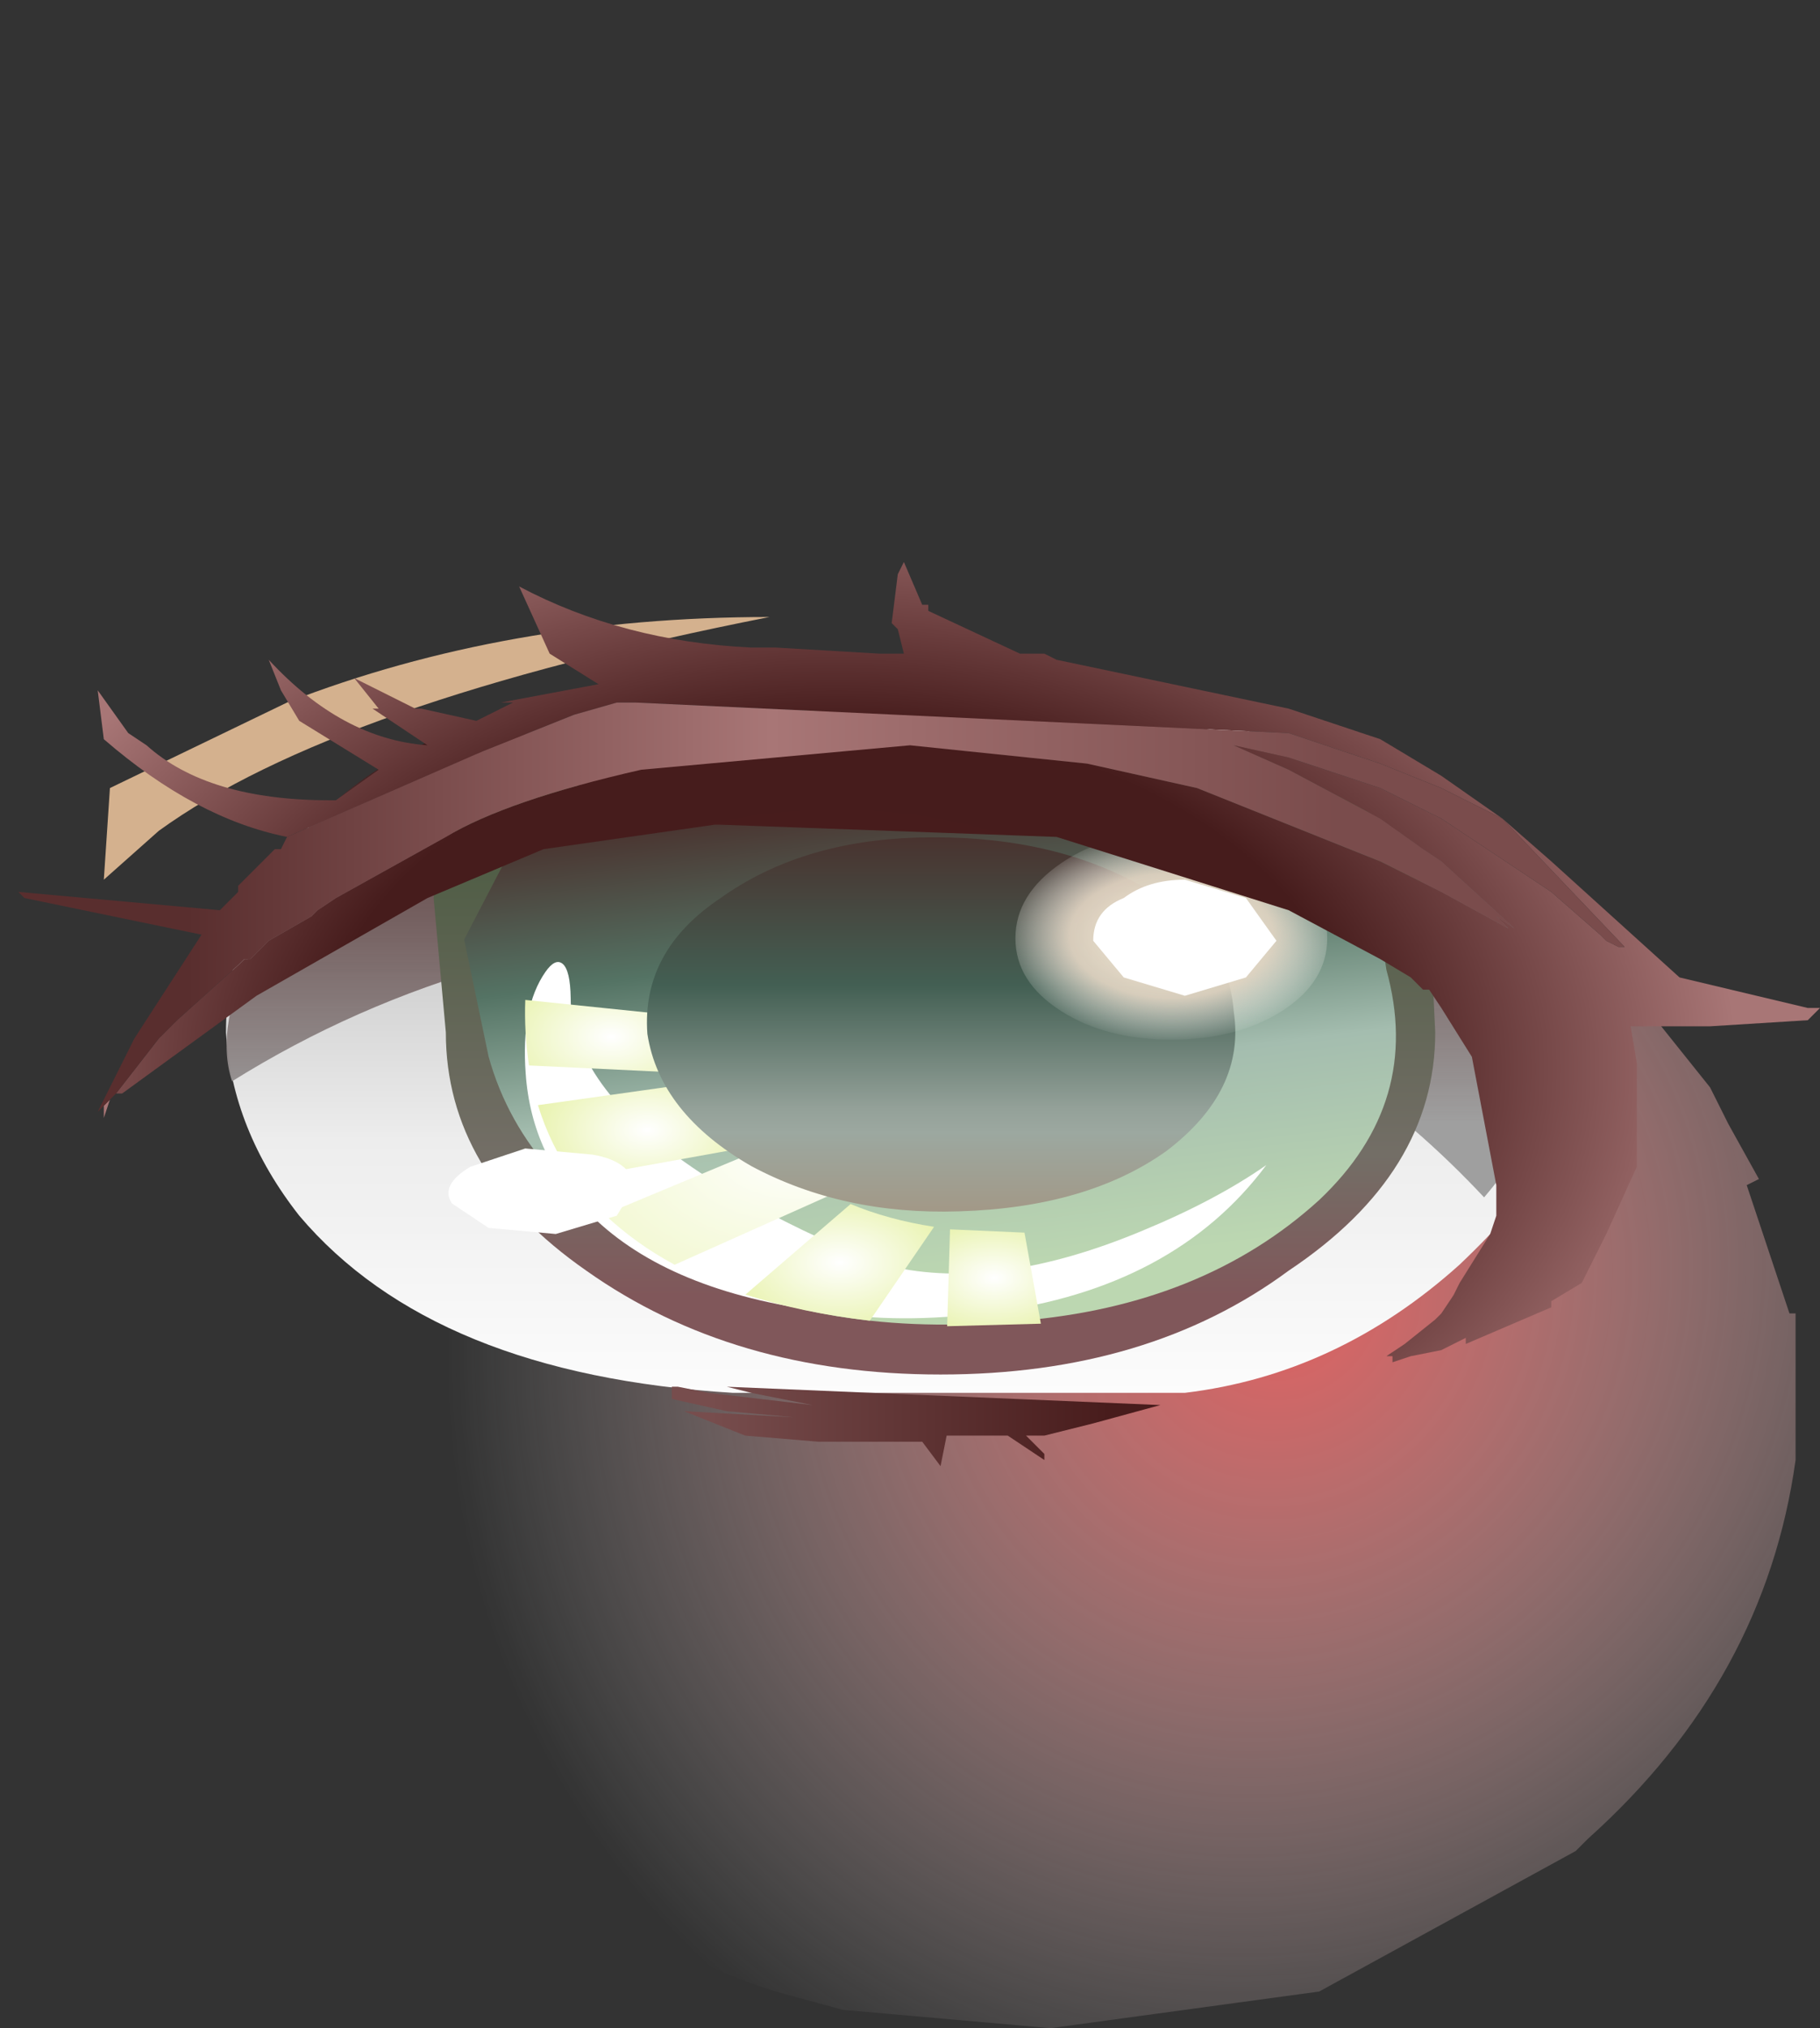 <svg xmlns="http://www.w3.org/2000/svg" xmlns:ffdec="https://www.free-decompiler.com/flash" xmlns:xlink="http://www.w3.org/1999/xlink" ffdec:objectType="frame" width="14.9" height="16.6"><rect width="100%" height="100%" fill="#333333" stroke="none"/><g transform="translate(3.1 .7)"><use ffdec:characterId="24" xlink:href="#a" width="12.15" height="10.5" transform="translate(-.55 5.4)"/><use ffdec:characterId="27" xlink:href="#b" width="11.05" height="5.85" transform="translate(-1.25 4.9)"/><use ffdec:characterId="12" xlink:href="#c" width="7.65" height="8.25" transform="matrix(-1 0 0 .618 8.35 5.043)"/><use ffdec:characterId="14" xlink:href="#d" width="38.1" height="41.45" transform="matrix(.067 0 0 .041 5.213 6.11)"/><use ffdec:characterId="28" xlink:href="#e" width="14.75" height="7.4" transform="translate(-2.95 3.9)"/></g><defs><radialGradient id="f" cx="0" cy="0" r="819.2" gradientTransform="matrix(.011 -.007 .006 .011 7.4 9.9)" gradientUnits="userSpaceOnUse" spreadMethod="pad"><stop offset="0" stop-color="#f66" stop-opacity=".6"/><stop offset="0" stop-color="#f66" stop-opacity=".859"/><stop offset=".667" stop-color="#fff" stop-opacity="0"/></radialGradient><radialGradient id="t" cx="0" cy="0" r="819.2" gradientTransform="translate(57.3 54.95)scale(.014)" gradientUnits="userSpaceOnUse" spreadMethod="pad"><stop offset="0" stop-color="#fff"/><stop offset="1" stop-color="#e9f3b0"/></radialGradient><radialGradient id="u" cx="0" cy="0" r="819.2" gradientTransform="translate(10.55 7.3)scale(.017)" gradientUnits="userSpaceOnUse" spreadMethod="pad"><stop offset="0" stop-color="#fff"/><stop offset="1" stop-color="#e9f3b0"/></radialGradient><radialGradient id="v" cx="0" cy="0" r="819.2" gradientTransform="matrix(.04 -.05 .046 .037 33.65 28.65)" gradientUnits="userSpaceOnUse" spreadMethod="pad"><stop offset="0" stop-color="#fff"/><stop offset="1" stop-color="#e9f3b0"/></radialGradient><radialGradient id="w" cx="0" cy="0" r="819.2" gradientTransform="translate(14.9 25.75)scale(.017)" gradientUnits="userSpaceOnUse" spreadMethod="pad"><stop offset="0" stop-color="#fff"/><stop offset="1" stop-color="#e9f3b0"/></radialGradient><radialGradient id="x" cx="0" cy="0" r="819.2" gradientTransform="translate(38.45 51.9)scale(.017)" gradientUnits="userSpaceOnUse" spreadMethod="pad"><stop offset="0" stop-color="#fff"/><stop offset="1" stop-color="#e9f3b0"/></radialGradient><radialGradient id="A" cx="0" cy="0" r="819.2" gradientTransform="translate(17 18.5)scale(.026)" gradientUnits="userSpaceOnUse" spreadMethod="pad"><stop offset="0" stop-color="#faf0dc"/><stop offset=".584" stop-color="#e7d9c7" stop-opacity=".898"/><stop offset="1" stop-color="#fff" stop-opacity="0"/></radialGradient><radialGradient id="B" cx="0" cy="0" r="819.2" gradientTransform="matrix(.009 0 0 .006 3.75 8.05)" gradientUnits="userSpaceOnUse" spreadMethod="pad"><stop offset="0" stop-color="#481c1c"/><stop offset=".576" stop-color="#461c1c"/><stop offset="1" stop-color="#a87676"/></radialGradient><linearGradient id="g" x1="-819.2" x2="819.2" gradientTransform="matrix(0 -.004 -.006 -0 4.45 7.85)" gradientUnits="userSpaceOnUse" spreadMethod="pad"><stop offset="0" stop-color="#fff"/><stop offset=".38" stop-color="#ededed"/><stop offset="1" stop-color="#999"/></linearGradient><linearGradient id="h" x1="-819.2" x2="819.2" gradientTransform="matrix(0 -.002 -.006 -0 4.55 6.85)" gradientUnits="userSpaceOnUse" spreadMethod="pad"><stop offset="0" stop-color="#9f9f9f"/><stop offset="1" stop-color="#3a0d0d" stop-opacity=".8"/></linearGradient><linearGradient id="i" x1="-819.2" x2="819.2" gradientTransform="matrix(-0 -.003 .005 -0 -6.2 7.45)" gradientUnits="userSpaceOnUse" spreadMethod="pad"><stop offset="0" stop-color="#80575a"/><stop offset=".235" stop-color="#736e66"/><stop offset="1" stop-color="#3c5433"/></linearGradient><linearGradient id="n" x1="-819.2" x2="819.2" gradientTransform="matrix(-.001 .005 -.005 -.001 13.3 5.55)" gradientUnits="userSpaceOnUse" spreadMethod="pad"><stop offset=".149" stop-color="#461c1c"/><stop offset=".471" stop-color="#547364"/><stop offset=".694" stop-color="#a4bdaf"/><stop offset="1" stop-color="#bcd7b1"/></linearGradient><linearGradient id="y" x1="-819.2" x2="819.2" gradientTransform="matrix(0 -.003 .003 -0 3.35 2.15)" gradientUnits="userSpaceOnUse" spreadMethod="pad"><stop offset="0" stop-color="#a29988"/><stop offset=".204" stop-color="#9ca8a0"/><stop offset=".267" stop-color="#94a199"/><stop offset=".6" stop-color="#435f53"/><stop offset="1" stop-color="#49332f"/></linearGradient><linearGradient id="C" x1="-819.2" x2="819.2" gradientTransform="matrix(.006 0 0 .618 3.35 4.25)" gradientUnits="userSpaceOnUse" spreadMethod="pad"><stop offset="0" stop-color="#592e2e"/><stop offset=".486" stop-color="#a87676"/><stop offset=".957" stop-color="#7a4c4c"/></linearGradient><linearGradient id="D" x1="-819.2" x2="819.2" gradientTransform="matrix(.002 0 -0 .001 4.35 11.05)" gradientUnits="userSpaceOnUse" spreadMethod="pad"><stop offset="0" stop-color="#774d4d"/><stop offset="1" stop-color="#481c1c"/></linearGradient><path id="a" fill="url(#f)" fill-rule="evenodd" d="m11.3 8.95-.1.05.35 1.05h.05v1.2q-.25 1.8-1.7 3.1l-.1.1-2.1 1.15-2.2.3-1.7-.15-.55-.15q-.95-.3-1.85-1l-.15-.15-1-1.15q-.65-.95-.75-2.05l-.05-.6.05-.4v-.15l.05-.85.2-.4.35-.65q.4-.65.95-1.25l.2-.05.15-.1q1.1-.85 2.4-1.2l1.7-.2 1.95.25.75.3.5.2.9.6.2.15.1.05 1 1.25.15.3z" transform="translate(.55 -5.4)"/><path id="m" fill="#fff" fill-rule="evenodd" d="M17 0q7.05 0 12.05 5.55Q34 11.15 34 19q0 7.75-4.95 12.9Q24.15 37 17 37T5 31.9Q0 26.75 0 19q0-7.85 5-13.45Q9.95 0 17 0"/><path id="k" fill="url(#n)" fill-rule="evenodd" d="m6.8 1.9.45 1.4-.2 1.55Q6.75 6.6 5.5 7.6q-1.2 1-2.8.75-1.5-.2-2.45-1.6Q-.6 5.45-.3 3.7l.15-1.6Q0 1.35.5.85q.55-.4 1.7-.6L4 .2q2.05.35 2.8 1.7" transform="translate(.4 -.15)"/><path id="r" fill="#fff" fill-rule="evenodd" d="M4.55.3q.95 1.25 1 6.8 0 3.85.75 7.45 3.4 17.05 21.15 33 8.9 8 17.1 12.55 13.2 4.95 30.9-7.05 8.9-5.95 15.1-12.95Q79.3 64.5 56.8 69.25q-11.25 2.35-20.25-.15-19-3.95-28.45-19Q.75 38.4.05 22q-.6-13.05 2.4-20.05Q3.65-.85 4.55.3" transform="translate(.05 .05)"/><path id="q" fill="url(#y)" fill-rule="evenodd" d="M5.25 3.85q-.65.75-1.7.8-.95.05-1.7-.6Q1.1 3.35 1 2.3.95 1.2 1.6.5q.65-.75 1.6-.8Q4.25-.35 5 .3q.75.6.8 1.7.1 1.05-.55 1.85" transform="translate(-1 .3)"/><path id="z" fill="url(#A)" fill-rule="evenodd" d="M17-2.2q7.9 0 13.5 6.2 5.55 6.25 5.55 15T30.5 33.55q-5.5 5.7-13.5 5.7t-13.45-5.7q-5.6-5.8-5.6-14.55t5.6-15Q9.1-2.2 17-2.2" transform="translate(2.05 2.2)"/><g id="b" fill-rule="evenodd"><path fill="url(#g)" d="m9.65 7.35.15.75q.05.6-.95 1.55-1 .9-2.25 1.05H2.9Q.45 10.55-.65 9.25q-.55-.7-.6-1.5 0-.8.5-1.45.25-.45 1.1-.8l4.75-.3q3.1.5 4.15 1.5z" transform="translate(1.25 -4.9)"/><path fill="url(#h)" d="M3.4 6.85q-2.6.05-4.6 1.3Q-1.35 7.7-1 7l.35-.85.2-.2q.35-.35.9-.6L5.2 5.1q3.1.5 4.15 1.5l.4.6v.3q-.1.9-.7 1.6-2.2-2.35-5.65-2.25" transform="translate(1.25 -4.9)"/><path fill="url(#i)" d="M8.65 7.75q0 1.15-1.2 1.95-1.15.85-2.85.85T1.7 9.7Q.55 8.9.55 7.75l-.1-1.1q.05-.55.5-.9l1.7-.55L4.6 5q2.2 0 3.3.8.55.35.7.9z" transform="translate(1.25 -4.9)"/></g><g id="c" transform="translate(.4 -.15)"><use ffdec:characterId="4" xlink:href="#j" width="34" height="37" transform="matrix(-.067 0 0 .067 2.5 .4)"/><use ffdec:characterId="5" xlink:href="#k" width="7.65" height="8.25" transform="translate(-.4 .15)"/><use ffdec:characterId="11" xlink:href="#l" width="6.05" height="6.45" transform="matrix(-1 0 0 1 6.75 1.95)"/></g><g id="l" transform="translate(0 .3)"><use ffdec:characterId="7" xlink:href="#o" width="90.6" height="70.45" transform="translate(-.003 1.347)scale(.067)"/><use ffdec:characterId="9" xlink:href="#p" width="63.05" height="64.6" transform="translate(-.003 1.85)scale(.067)"/><use ffdec:characterId="10" xlink:href="#q" width="4.8" height="4.95" transform="translate(1 -.3)"/></g><g id="s" fill-rule="evenodd"><path fill="url(#t)" d="m61 46 2 18-11.45.5.35-19.15z" transform="translate(.05)"/><path fill="url(#u)" d="M18 3q.75 5 3.1 11.55L.45 12.95Q-.15 6.25 0 0z" transform="translate(.05)"/><path fill="url(#v)" d="m37.25 38.6-19 13.75Q13.4 48.1 9.7 42.4l19.05-12.85q3.75 5.35 8.5 9.05" transform="translate(.05)"/><path fill="url(#w)" d="M5.95 35.3q-2.9-6.55-4.4-14.5l20.2-4.6q2.6 6.95 6.5 12.6z" transform="translate(.05)"/><path fill="url(#x)" d="M49.95 44.85 42.1 63.4q-8.25-1.55-15.2-5.15l12.85-17.9q4.6 3.1 10.2 4.5" transform="translate(.05)"/></g><g id="e" fill-rule="evenodd"><path fill="#fff" d="M3.55 5.25q-.1-.15.15-.3l.45-.15.55.05q.3.05.35.25l-.15.25-.5.15-.55-.05zm6-2.65.5.15.25.35-.25.3-.5.15-.5-.15-.25-.3q0-.25.25-.35.2-.15.5-.15"/><path fill="#d4b18e" d="m1.15 2.2-.45.4.05-.75 1.45-.7Q4 .45 6.15.45q-3.55.7-5 1.75"/><path fill="#a87676" d="m.75 4.4-.05.15v-.1z"/><path fill="url(#B)" d="m9.2 6 .4.35 1.05.95 1.05.25h.1l-.1.1-.8.05h-.65l.05.3v.85l-.25.55-.2.4-.25.15V10l-.7.3v-.05l-.1.05-.1.05-.25.05-.15.05v-.05h-.05l.15-.1.25-.2.05-.05.1-.15.05-.1.25-.4.05-.15V9l-.2-1.05-.25-.4-.1-.15h-.05l-.1-.1-.25-.15-.75-.4-1.9-.6-2.75-.1h-.05l-1.4.2-.95.4-1.4.8-1.1.8h-.05l.35-.45.15-.15.5-.45.05-.05h.05L-.9 7l.35-.2.05-.05.15-.1.9-.5q.5-.3 1.6-.55l2.2-.2 1.45.15.9.2.75.3.75.3.3.15.2.1.55.3-.1-.1.15.1-.6-.55-.15-.1L8.2 6l-.75-.4L7 5.4l.45.1.75.25.3.15.2.1.9.6.4.35.05.05.1.05h.05zl-.5-.25-.5-.2-.75-.25-5.35-.25h-.15l-.35.1-.75.3-1.6.7q-.75-.15-1.5-.8l-.05-.4.25.35.15.1q.5.45 1.5.45h.05L0 5.6l-.65-.4-.15-.25-.1-.25q.6.65 1.3.7l-.45-.3H0l-.2-.25.5.25h.05l.45.1.3-.15H1l.8-.15-.4-.25-.25-.55q.85.45 1.9.5h.2l.85.05h.2l-.05-.2-.05-.05.05-.4.05-.1.15.35h.05v.05l.75.35h.2l.1.05 1.9.4.75.25.5.3z" transform="translate(2.95 -3.9)"/><path fill="url(#C)" d="m9.2 6 1 1.05h-.05l-.1-.05-.05-.05-.4-.35-.9-.6-.2-.1-.3-.15-.75-.25L7 5.4l.45.2.75.4.35.25.15.1.6.55-.15-.1.1.1-.55-.3-.2-.1-.3-.15-.75-.3-.75-.3-.9-.2-1.45-.15-2.2.2q-1.1.25-1.6.55l-.9.5-.15.1-.05.05-.35.2-.15.15h-.05l-.05.05-.5.45-.15.15-.35.45-.05.05-.05.05-.05.05.1-.2.2-.4.55-.85-1.45-.3-.05-.05 1.65.15.15-.15v-.05l.05-.05.1-.1.15-.15h.05l.05-.1 1.6-.7.75-.3.35-.1h.15l5.35.25.75.25.5.2z" transform="translate(2.95 -3.9)"/><path fill="url(#D)" d="M2.4 10.65h.05l.25.05.85.1-.5-.1-.2-.05 3.55.15-.55.15-.4.1H5.3l.15.15v.05l-.3-.2h-.5l-.05.25-.15-.2H3.6l-.6-.05-.5-.2.9.05-.55-.05-.45-.1z" transform="translate(2.95 -3.9)"/></g><use ffdec:characterId="3" xlink:href="#m" id="j" width="34" height="37"/><use ffdec:characterId="6" xlink:href="#r" id="o" width="90.6" height="70.45"/><use ffdec:characterId="8" xlink:href="#s" id="p" width="63.05" height="64.6"/><use ffdec:characterId="13" xlink:href="#z" id="d" width="38.1" height="41.45"/></defs></svg>